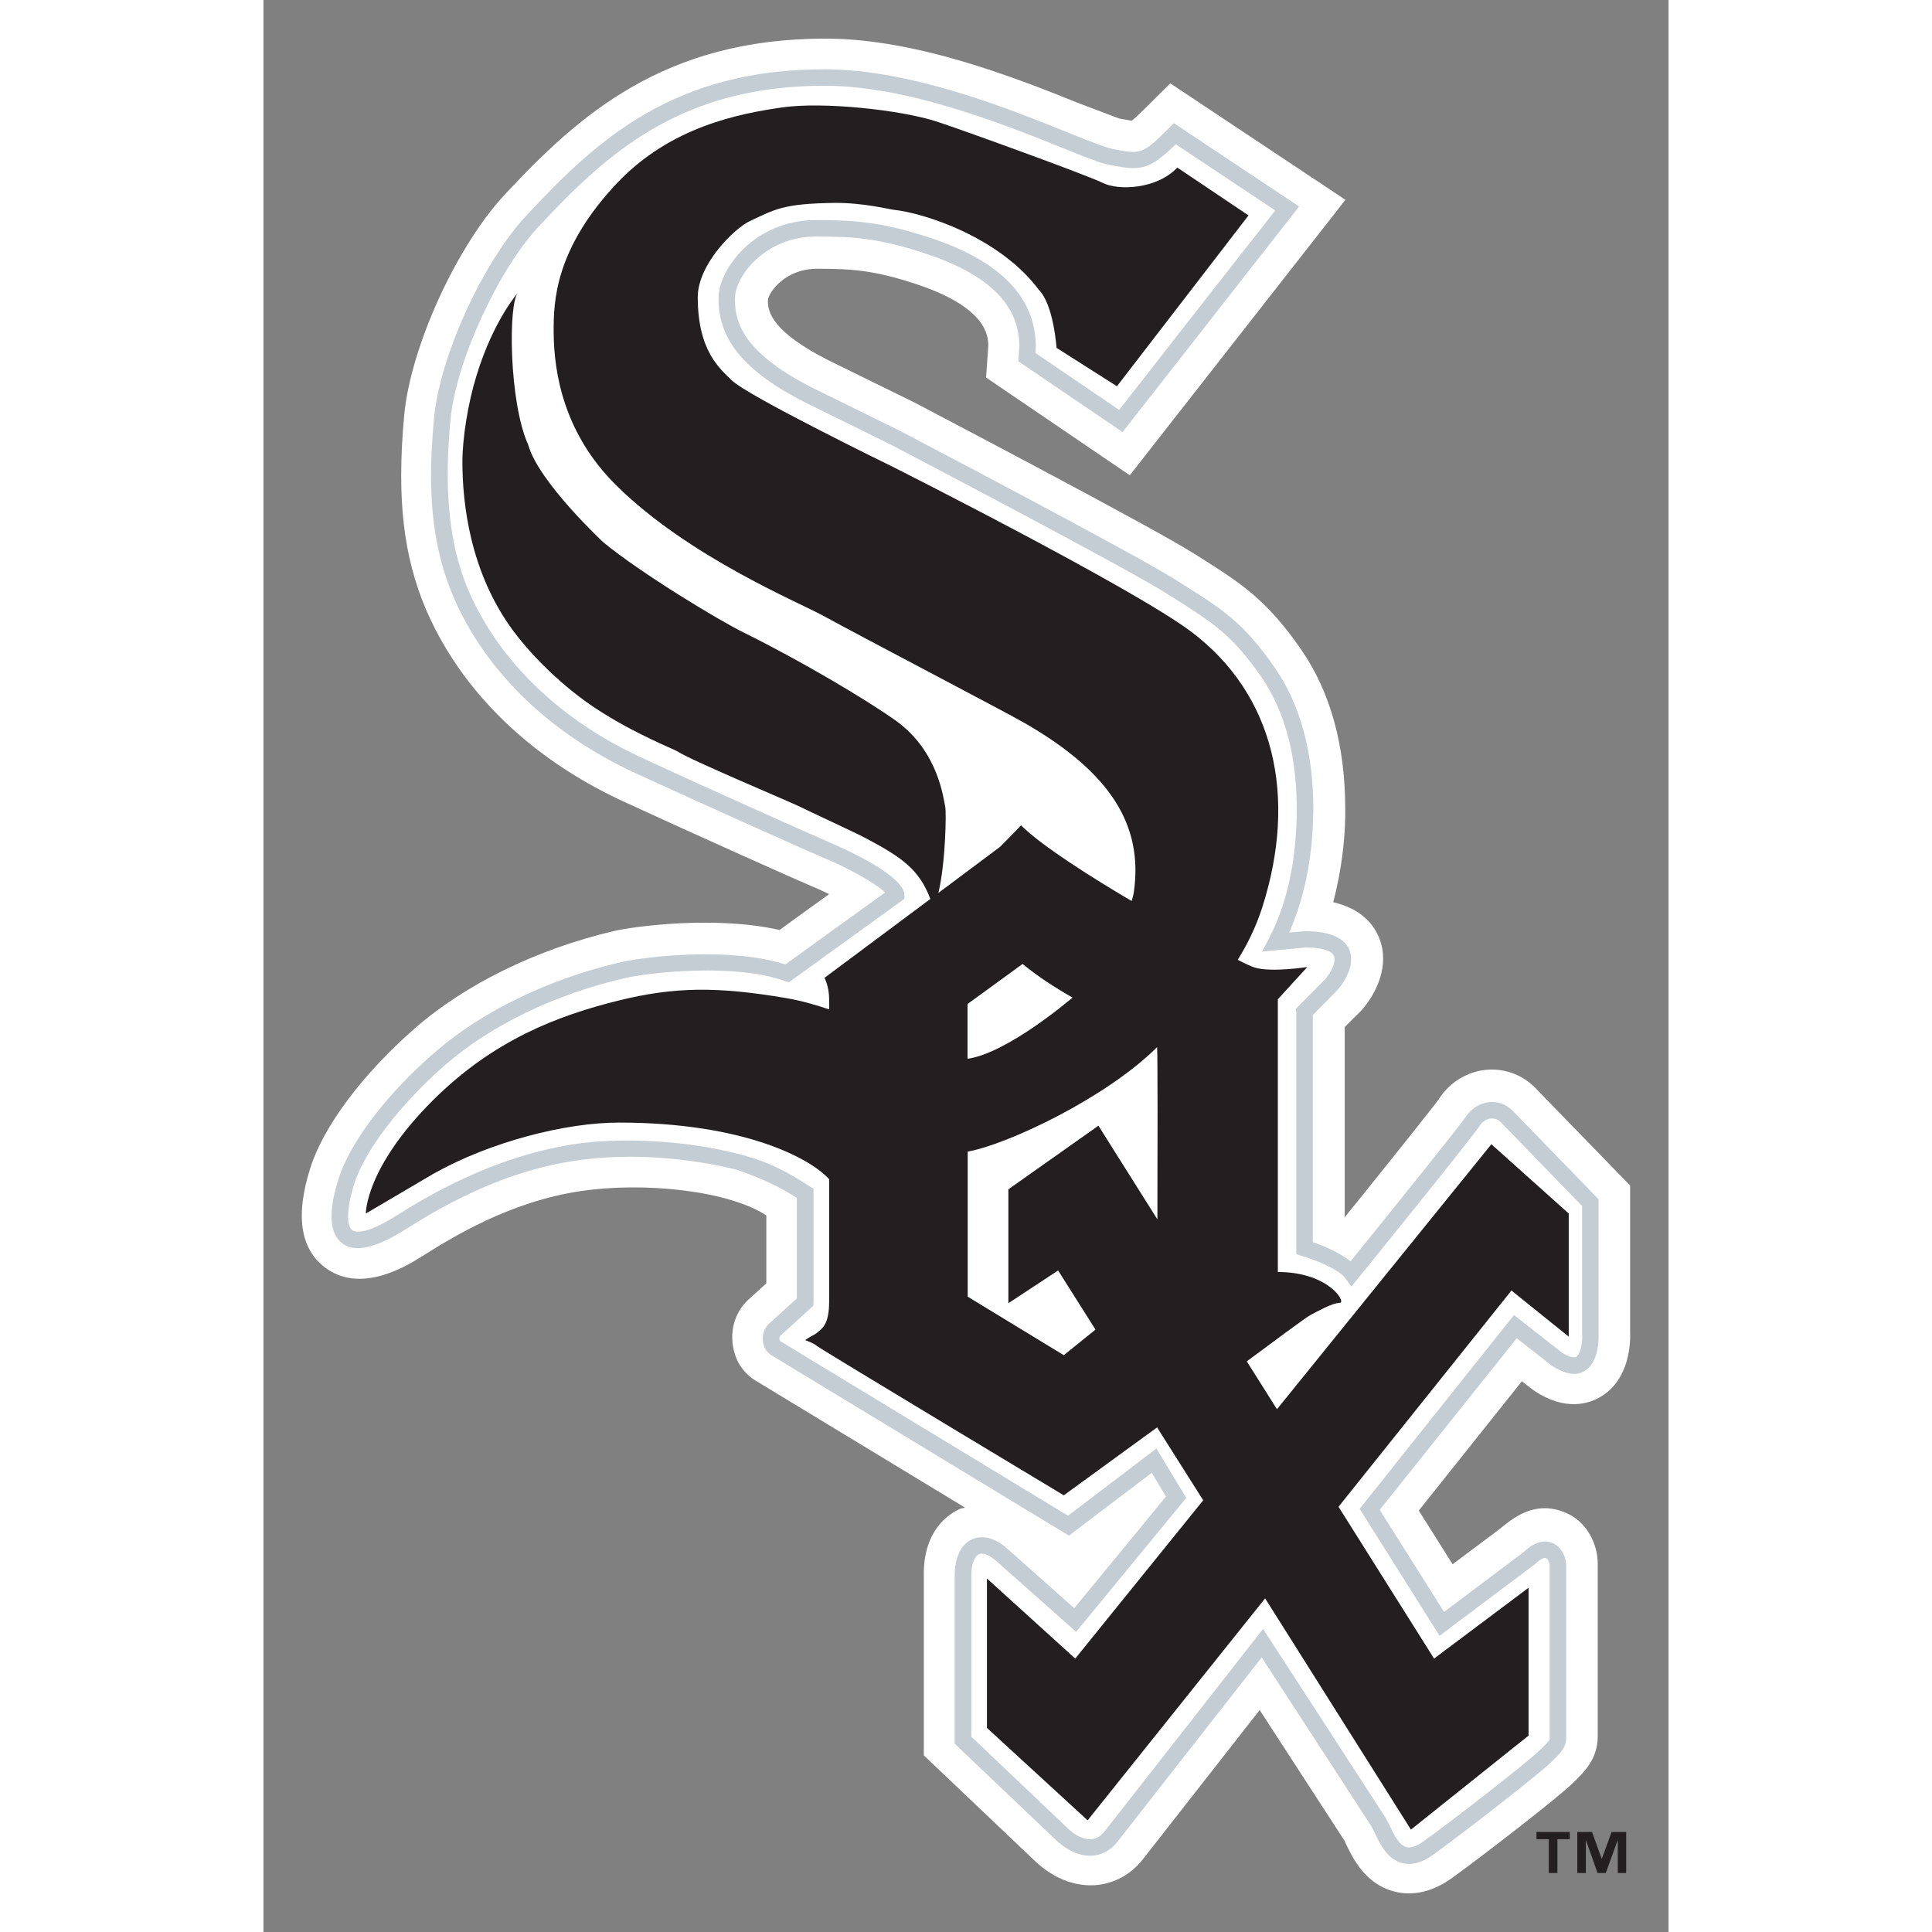 <?xml version="1.0" encoding="UTF-8"?>
<svg xmlns="http://www.w3.org/2000/svg" xmlns:xlink="http://www.w3.org/1999/xlink" width="32px" height="32px" viewBox="0 0 32 44" version="1.1">
<rect x="0" y="0" width="32" height="44" fill="#808080" stroke="none"/>
<g id="surface1">
<path style=" stroke:none;fill-rule:nonzero;fill:rgb(100%,100%,100%);fill-opacity:1;" d="M 5.516 4.41 C 4.418 5.57 3.359 7.875 3.207 9.438 C 3.16 9.938 3.137 10.402 3.137 10.836 C 3.137 12.402 3.457 13.602 4.16 14.773 C 5.039 16.234 6.434 17.438 8.191 18.25 C 9.852 19.016 12.238 20.082 12.523 20.199 C 12.621 20.238 12.746 20.297 12.883 20.363 C 12.336 20.758 12.012 20.988 11.754 21.18 C 10.277 20.844 8.418 21.102 7.984 21.203 C 6.23 21.617 4.617 22.402 3.449 23.418 C 2.262 24.457 1.367 25.645 1.066 26.605 C 0.727 27.672 0.836 28.426 1.387 28.855 C 2.199 29.484 3.246 28.84 3.59 28.625 C 4.297 28.18 5.598 27.367 7.234 27.125 C 8.66 26.914 10.574 27.109 11.453 27.68 C 11.453 28.195 11.453 28.805 11.453 29.227 C 11.242 29.418 11.016 29.625 11.016 29.625 C 10.793 29.844 10.676 30.145 10.676 30.457 C 10.676 30.602 10.703 30.75 10.754 30.895 C 10.902 31.293 11.238 31.461 11.238 31.461 C 14.074 33.18 14.07 33.18 15.98 34.336 C 15.953 34.348 15.895 34.348 15.875 34.359 C 15.621 34.469 15.039 34.832 15.039 35.844 L 15.039 39.977 L 17.504 42.32 C 18.051 42.867 18.582 42.953 18.93 42.934 C 19.363 42.906 19.754 42.695 20.031 42.34 C 20.031 42.34 21.672 40.246 22.688 38.945 C 23.441 40.105 24.629 41.934 24.629 41.934 C 24.617 41.914 24.656 42 24.656 42 C 24.797 42.293 25.082 42.906 25.754 43.078 C 26.055 43.156 26.527 43.164 27.074 42.766 C 27.812 42.234 29.527 40.902 29.82 40.609 L 29.875 40.555 C 30.078 40.355 30.387 40.051 30.387 39.551 L 30.387 35.609 C 30.387 35.188 30.16 34.652 29.633 34.441 C 29.254 34.289 28.816 34.289 28.293 34.711 C 28.059 34.902 27.66 35.188 27.082 35.625 C 26.746 35.09 26.566 34.805 26.312 34.402 C 26.809 33.777 27.996 32.289 28.66 31.457 C 28.742 31.523 28.918 31.656 28.918 31.656 L 28.945 31.676 C 29.645 32.141 30.176 31.969 30.43 31.824 C 31.121 31.434 31.137 30.566 31.125 30.312 L 31.125 27 L 29.031 24.844 C 28.727 24.5 28.305 24.328 27.867 24.363 C 27.422 24.398 27.012 24.648 26.77 25.031 C 26.656 25.191 25.66 26.441 24.625 27.723 C 24.625 26.77 24.625 23.941 24.625 23.391 C 24.754 23.262 24.887 23.129 24.887 23.129 C 25.074 22.969 25.5 22.445 25.5 21.832 C 25.5 21.684 25.477 21.535 25.418 21.383 C 25.297 21.059 25.008 20.699 24.363 20.547 C 24.555 19.824 24.629 19.121 24.637 18.582 C 24.637 18.531 24.637 18.48 24.637 18.43 C 24.637 16.984 24.301 15.766 23.641 14.805 C 22.855 13.66 22.246 13.277 21.406 12.742 L 21.188 12.605 C 20.207 11.984 15.062 9.293 14.844 9.176 C 14.824 9.168 12.871 8.207 12.871 8.207 C 11.582 7.555 11.488 7.102 11.488 6.855 C 11.488 6.84 11.492 6.824 11.492 6.809 C 11.52 6.66 11.871 6.121 12.609 6.121 C 13.363 6.121 13.895 6.145 14.887 6.477 C 16.461 7.004 16.508 7.641 16.508 7.879 C 16.504 7.934 16.457 8.598 16.457 8.598 L 19.73 10.824 L 24.641 4.551 L 20.652 1.898 L 20.125 2.422 C 19.949 2.598 19.84 2.699 19.773 2.75 C 19.695 2.734 19.488 2.699 19.488 2.699 L 18.609 2.367 C 17.227 1.812 14.91 0.879 12.801 0.879 C 9.117 0.879 7.184 2.625 5.516 4.41 "/>
<path style=" stroke:none;fill-rule:nonzero;fill:rgb(76.863%,80.392%,82.745%);fill-opacity:1;" d="M 6.012 4.883 C 5.016 5.934 4.023 8.094 3.887 9.5 C 3.844 9.973 3.816 10.41 3.816 10.82 C 3.816 12.258 4.109 13.352 4.742 14.402 C 5.551 15.742 6.836 16.852 8.465 17.605 C 10.199 18.402 12.52 19.438 12.773 19.543 C 13.246 19.734 13.969 20.125 14.156 20.328 C 13.91 20.504 12.008 21.875 11.887 21.965 C 10.641 21.559 8.676 21.785 8.117 21.918 C 6.473 22.305 4.969 23.035 3.887 23.98 C 2.805 24.918 1.973 26.016 1.711 26.844 C 1.473 27.594 1.5 28.086 1.789 28.312 C 2.066 28.527 2.52 28.438 3.168 28.039 C 3.863 27.602 5.305 26.699 7.098 26.434 C 8.426 26.238 9.766 26.391 10.766 26.637 C 10.766 26.637 11.539 26.875 12.148 27.285 C 12.148 27.473 12.148 29.422 12.148 29.57 C 12.043 29.664 11.5 30.16 11.5 30.16 C 11.41 30.25 11.371 30.371 11.371 30.484 C 11.371 30.551 11.387 30.617 11.406 30.672 C 11.457 30.805 11.586 30.875 11.586 30.875 L 18.344 34.973 C 18.344 34.973 19.953 33.754 20.23 33.543 C 20.34 33.723 20.48 33.957 20.555 34.082 C 20.41 34.262 18.68 36.367 18.465 36.625 C 18.223 36.41 16.957 35.285 16.957 35.285 C 16.578 34.941 16.285 34.992 16.145 35.055 C 15.891 35.164 15.742 35.469 15.742 35.883 L 15.742 39.711 L 18 41.859 C 18.359 42.215 18.672 42.273 18.871 42.262 C 19.094 42.25 19.297 42.137 19.445 41.949 C 19.445 41.949 22.055 38.613 22.734 37.746 C 22.992 38.141 25.234 41.594 25.234 41.594 L 25.309 41.742 C 25.422 41.98 25.59 42.344 25.934 42.43 C 26.152 42.488 26.391 42.422 26.648 42.234 C 27.383 41.703 29.074 40.383 29.312 40.145 L 29.367 40.09 C 29.535 39.926 29.668 39.797 29.668 39.598 L 29.668 35.648 C 29.668 35.461 29.562 35.227 29.355 35.141 C 29.219 35.082 28.996 35.07 28.715 35.336 C 28.727 35.328 27.355 36.359 26.887 36.711 C 26.707 36.422 25.543 34.578 25.422 34.387 C 25.574 34.199 28.332 30.738 28.543 30.477 C 28.75 30.641 29.34 31.102 29.34 31.102 C 29.641 31.297 29.883 31.34 30.078 31.23 C 30.43 31.031 30.41 30.441 30.406 30.375 L 30.406 27.312 L 28.492 25.34 C 28.34 25.168 28.141 25.082 27.93 25.098 C 27.711 25.117 27.504 25.246 27.383 25.434 C 27.281 25.594 25.801 27.438 24.758 28.727 C 24.488 28.512 24.105 28.359 23.898 28.289 C 23.898 28.035 23.898 23.258 23.898 23.117 C 23.965 23.047 24.406 22.602 24.406 22.602 C 24.477 22.539 24.77 22.203 24.77 21.848 C 24.77 21.781 24.762 21.715 24.738 21.648 C 24.625 21.355 24.281 21.207 23.719 21.207 C 23.707 21.207 23.531 21.223 23.359 21.238 C 23.777 20.301 23.895 19.293 23.906 18.578 C 23.91 18.531 23.91 18.484 23.91 18.438 C 23.91 17.137 23.617 16.055 23.035 15.211 C 22.332 14.191 21.836 13.875 21.008 13.352 L 20.785 13.211 C 19.828 12.605 14.703 9.922 14.488 9.809 C 14.48 9.805 12.527 8.844 12.527 8.844 C 10.984 8.066 10.738 7.391 10.738 6.828 C 10.738 6.805 10.738 6.777 10.742 6.754 C 10.758 6.289 11.426 5.387 12.586 5.387 C 13.391 5.387 14 5.414 15.098 5.781 C 16.523 6.258 17.215 6.945 17.215 7.891 C 17.215 7.891 17.191 8.227 17.191 8.227 L 19.566 9.84 L 23.586 4.703 L 20.734 2.805 L 20.625 2.914 C 20.012 3.523 19.988 3.52 19.332 3.391 C 19.16 3.355 18.793 3.207 18.324 3.02 C 16.988 2.48 14.75 1.578 12.777 1.578 C 9.375 1.578 7.633 3.141 6.012 4.883 M 12.043 22.316 L 14.598 20.469 L 14.598 20.375 C 14.57 19.945 13.344 19.379 12.914 19.195 C 12.672 19.09 10.316 18.047 8.625 17.262 C 7.062 16.543 5.832 15.484 5.062 14.211 C 4.504 13.277 4.016 12.066 4.262 9.535 C 4.391 8.219 5.355 6.125 6.285 5.141 C 7.852 3.461 9.527 1.953 12.777 1.953 C 14.676 1.953 16.871 2.836 18.184 3.363 C 18.688 3.57 19.055 3.715 19.262 3.754 C 19.98 3.898 20.172 3.875 20.777 3.285 C 20.988 3.426 22.762 4.605 23.043 4.793 C 22.816 5.078 19.684 9.082 19.488 9.336 C 19.246 9.172 17.734 8.141 17.582 8.039 C 17.586 7.973 17.59 7.902 17.59 7.902 C 17.59 6.781 16.793 5.953 15.215 5.426 C 14.066 5.043 13.402 5.012 12.586 5.012 C 11.168 5.012 10.387 6.137 10.367 6.738 C 10.328 7.711 10.945 8.465 12.359 9.176 C 12.359 9.176 14.316 10.141 14.316 10.141 C 14.367 10.168 19.641 12.926 20.586 13.527 L 20.809 13.668 C 21.621 14.184 22.066 14.465 22.73 15.422 C 23.281 16.23 23.555 17.289 23.531 18.57 C 23.52 19.32 23.402 20.414 22.902 21.367 L 22.742 21.672 L 23.734 21.578 C 24.094 21.578 24.336 21.652 24.383 21.777 C 24.445 21.945 24.238 22.254 24.16 22.32 L 23.508 22.98 L 23.523 23.039 L 23.523 28.562 L 23.656 28.605 C 23.957 28.691 24.488 28.906 24.633 29.105 L 24.777 29.301 L 24.93 29.113 C 25.199 28.781 27.551 25.875 27.703 25.633 C 27.758 25.543 27.859 25.48 27.961 25.473 C 28.051 25.465 28.137 25.504 28.211 25.59 C 28.211 25.59 29.77 27.195 30.031 27.465 C 30.031 27.609 30.031 30.383 30.031 30.383 C 30.031 30.398 30.035 30.41 30.035 30.43 C 30.035 30.609 29.988 30.848 29.895 30.902 C 29.836 30.934 29.711 30.895 29.562 30.797 C 29.562 30.797 28.48 29.949 28.48 29.949 L 24.965 34.363 L 26.785 37.254 L 28.961 35.621 C 29.094 35.492 29.176 35.469 29.211 35.484 C 29.254 35.504 29.293 35.59 29.293 35.648 L 29.293 39.598 C 29.293 39.641 29.207 39.723 29.105 39.824 L 29.047 39.879 C 28.836 40.09 27.199 41.375 26.426 41.93 C 26.266 42.047 26.133 42.094 26.027 42.066 C 25.859 42.023 25.738 41.77 25.652 41.582 L 25.551 41.391 L 22.766 37.098 L 19.148 41.719 C 19.09 41.789 18.992 41.879 18.848 41.887 C 18.672 41.898 18.473 41.797 18.27 41.594 C 18.27 41.594 16.234 39.656 16.121 39.551 C 16.121 39.398 16.121 35.883 16.121 35.883 C 16.121 35.582 16.211 35.434 16.297 35.395 C 16.391 35.355 16.543 35.418 16.703 35.562 C 16.707 35.566 18.508 37.164 18.508 37.164 L 21.016 34.113 L 20.336 32.988 C 20.336 32.988 18.508 34.383 18.324 34.52 C 18.109 34.391 11.773 30.547 11.762 30.539 C 11.758 30.527 11.75 30.508 11.75 30.484 C 11.75 30.461 11.758 30.438 11.766 30.426 L 12.523 29.738 L 12.527 29.652 L 12.527 27.074 L 12.441 27.02 C 11.93 26.691 11.516 26.453 10.777 26.27 C 9.535 25.957 8.066 25.902 7.047 26.062 C 5.176 26.359 3.684 27.27 2.973 27.719 C 2.285 28.145 2.07 28.051 2.02 28.016 C 1.914 27.934 1.863 27.605 2.07 26.953 C 2.309 26.203 3.117 25.145 4.133 24.258 C 5.172 23.355 6.617 22.652 8.207 22.281 C 8.832 22.133 10.77 21.941 11.867 22.34 L 11.965 22.371 Z M 12.043 22.316 "/>
<path style=" stroke:none;fill-rule:nonzero;fill:rgb(13.725%,12.157%,12.549%);fill-opacity:1;" d="M 29.75 41.887 L 29.469 41.887 L 29.469 42.656 L 29.273 42.656 L 29.273 41.887 L 28.992 41.887 L 28.992 41.723 L 29.75 41.723 M 31.035 42.656 L 30.844 42.656 L 30.844 41.914 L 30.84 41.914 L 30.57 42.656 L 30.383 42.656 L 30.121 41.914 L 30.117 41.914 L 30.117 42.656 L 29.922 42.656 L 29.922 41.723 L 30.258 41.723 L 30.477 42.332 L 30.48 42.332 L 30.703 41.723 L 31.035 41.723 Z M 31.035 42.656 "/>
<path style=" stroke:none;fill-rule:nonzero;fill:rgb(13.725%,12.157%,12.549%);fill-opacity:1;" d="M 29.727 30.441 L 29.727 27.637 L 27.965 26.059 L 23.082 32.094 L 22.395 31.004 C 22.992 30.559 23.758 29.992 23.844 29.949 C 23.984 29.879 24.336 29.672 24.512 29.672 C 24.672 29.672 24.266 28.969 23.102 28.969 L 23.102 22.758 L 23.773 22.023 C 23.773 22.023 22.957 22.152 22.574 22.035 C 22.492 22.008 22.355 21.945 22.188 21.859 C 22.406 21.512 22.602 21.117 22.75 20.656 C 23.551 18.141 23.027 15.816 21.129 14.387 C 19.797 13.383 14.328 10.629 14.328 10.629 C 14.328 10.629 11.02 9.016 10.664 8.66 C 10.41 8.406 9.891 8.012 9.891 6.766 C 9.891 6.023 10.719 5.203 11.078 5.035 C 11.652 4.766 11.84 4.637 12.996 4.621 C 13.652 4.613 14.266 4.77 14.348 4.777 C 15.066 4.852 16.777 5.414 17.66 6.602 C 17.996 6.938 18.062 7.922 18.062 7.922 L 19.438 8.797 L 22.434 4.906 L 20.812 3.816 C 20.352 4.309 19.473 4.344 19.121 4.168 C 18.77 3.992 15.742 2.895 15.312 2.762 C 14.504 2.504 12.742 2.309 11.793 2.449 C 10.84 2.59 9.277 2.879 8.055 4.168 C 6.629 5.676 6.609 6.887 6.609 7.535 C 6.609 8.555 6.875 9.898 8.02 11.039 C 9.672 12.68 12.18 13.711 12.742 14.02 C 13.746 14.57 16.902 16.215 17.359 16.48 C 19.297 17.602 20.035 18.797 19.824 20.305 C 19.816 20.379 19.793 20.449 19.773 20.52 C 18.926 20.023 17.73 19.273 17.254 18.797 C 17.254 18.797 16.961 19.102 16.777 19.285 L 15.371 20.336 C 15.535 19.656 15.555 18.492 15.527 18.375 C 15.492 18.234 15.387 17.113 14.398 16.41 C 13.73 15.934 12.23 15.043 10.945 14.41 C 10.395 14.141 8.598 13.059 7.738 12.348 C 7.738 12.348 6.262 10.973 6.031 10.133 C 5.59 9.168 5.57 6.887 5.801 6.66 C 5.801 6.66 5.238 7.289 4.852 8.555 C 4.66 9.172 4.531 9.973 4.531 10.52 C 4.531 11.43 4.691 13.027 5.695 14.375 C 6.141 14.973 6.832 15.648 7.566 16.133 C 8.465 16.723 9.371 17.07 9.43 17.113 C 9.676 17.289 12.004 18.266 12.215 18.371 C 12.426 18.477 13.492 18.969 13.719 19.09 C 14.52 19.516 14.934 19.793 15.188 20.473 L 12.777 22.27 C 12.777 22.27 12.883 22.461 12.883 22.758 C 12.883 22.758 12.883 22.844 12.883 22.988 C 12.559 22.879 12.227 22.785 11.898 22.73 C 10.312 22.461 9.348 22.477 8.094 22.785 C 6.699 23.129 5.238 23.688 3.863 25.055 C 2.312 26.602 2.332 27.637 2.332 27.637 L 3.879 26.727 C 5.176 26 6.883 25.566 8.094 25.566 C 10.973 25.566 12.469 26.395 12.883 26.855 C 12.883 28.293 12.883 29.574 12.883 29.637 C 12.883 30.188 12.715 30.258 12.594 30.363 C 12.547 30.402 12.504 30.406 12.336 30.52 C 12.336 30.52 12.551 30.598 12.602 30.652 C 12.742 30.758 18.227 34.055 18.227 34.055 L 20.352 32.508 L 21.402 34.168 L 18.488 37.773 L 16.477 35.949 L 16.477 39.352 L 18.77 41.457 L 22.812 36.402 L 26.133 41.668 L 28.812 39.527 L 28.812 36.16 L 26.66 37.773 L 24.484 34.316 L 28.422 29.391 M 16.039 22.863 L 17.289 21.953 C 17.629 22.234 18.027 22.492 18.426 22.719 C 18.402 22.742 18.379 22.758 18.379 22.758 C 18.379 22.758 16.938 23.988 16.035 24.113 L 16.035 22.863 Z M 18.227 30.863 L 16.039 29.531 L 16.039 26.227 C 16.957 26.062 19.195 25 20.352 23.848 C 20.367 24.066 20.363 26.273 20.359 27.77 L 19.016 25.637 L 16.965 27.086 L 16.965 29.68 L 18.098 28.934 L 18.949 30.281 Z M 18.227 30.863 "/>
</g>
</svg>

